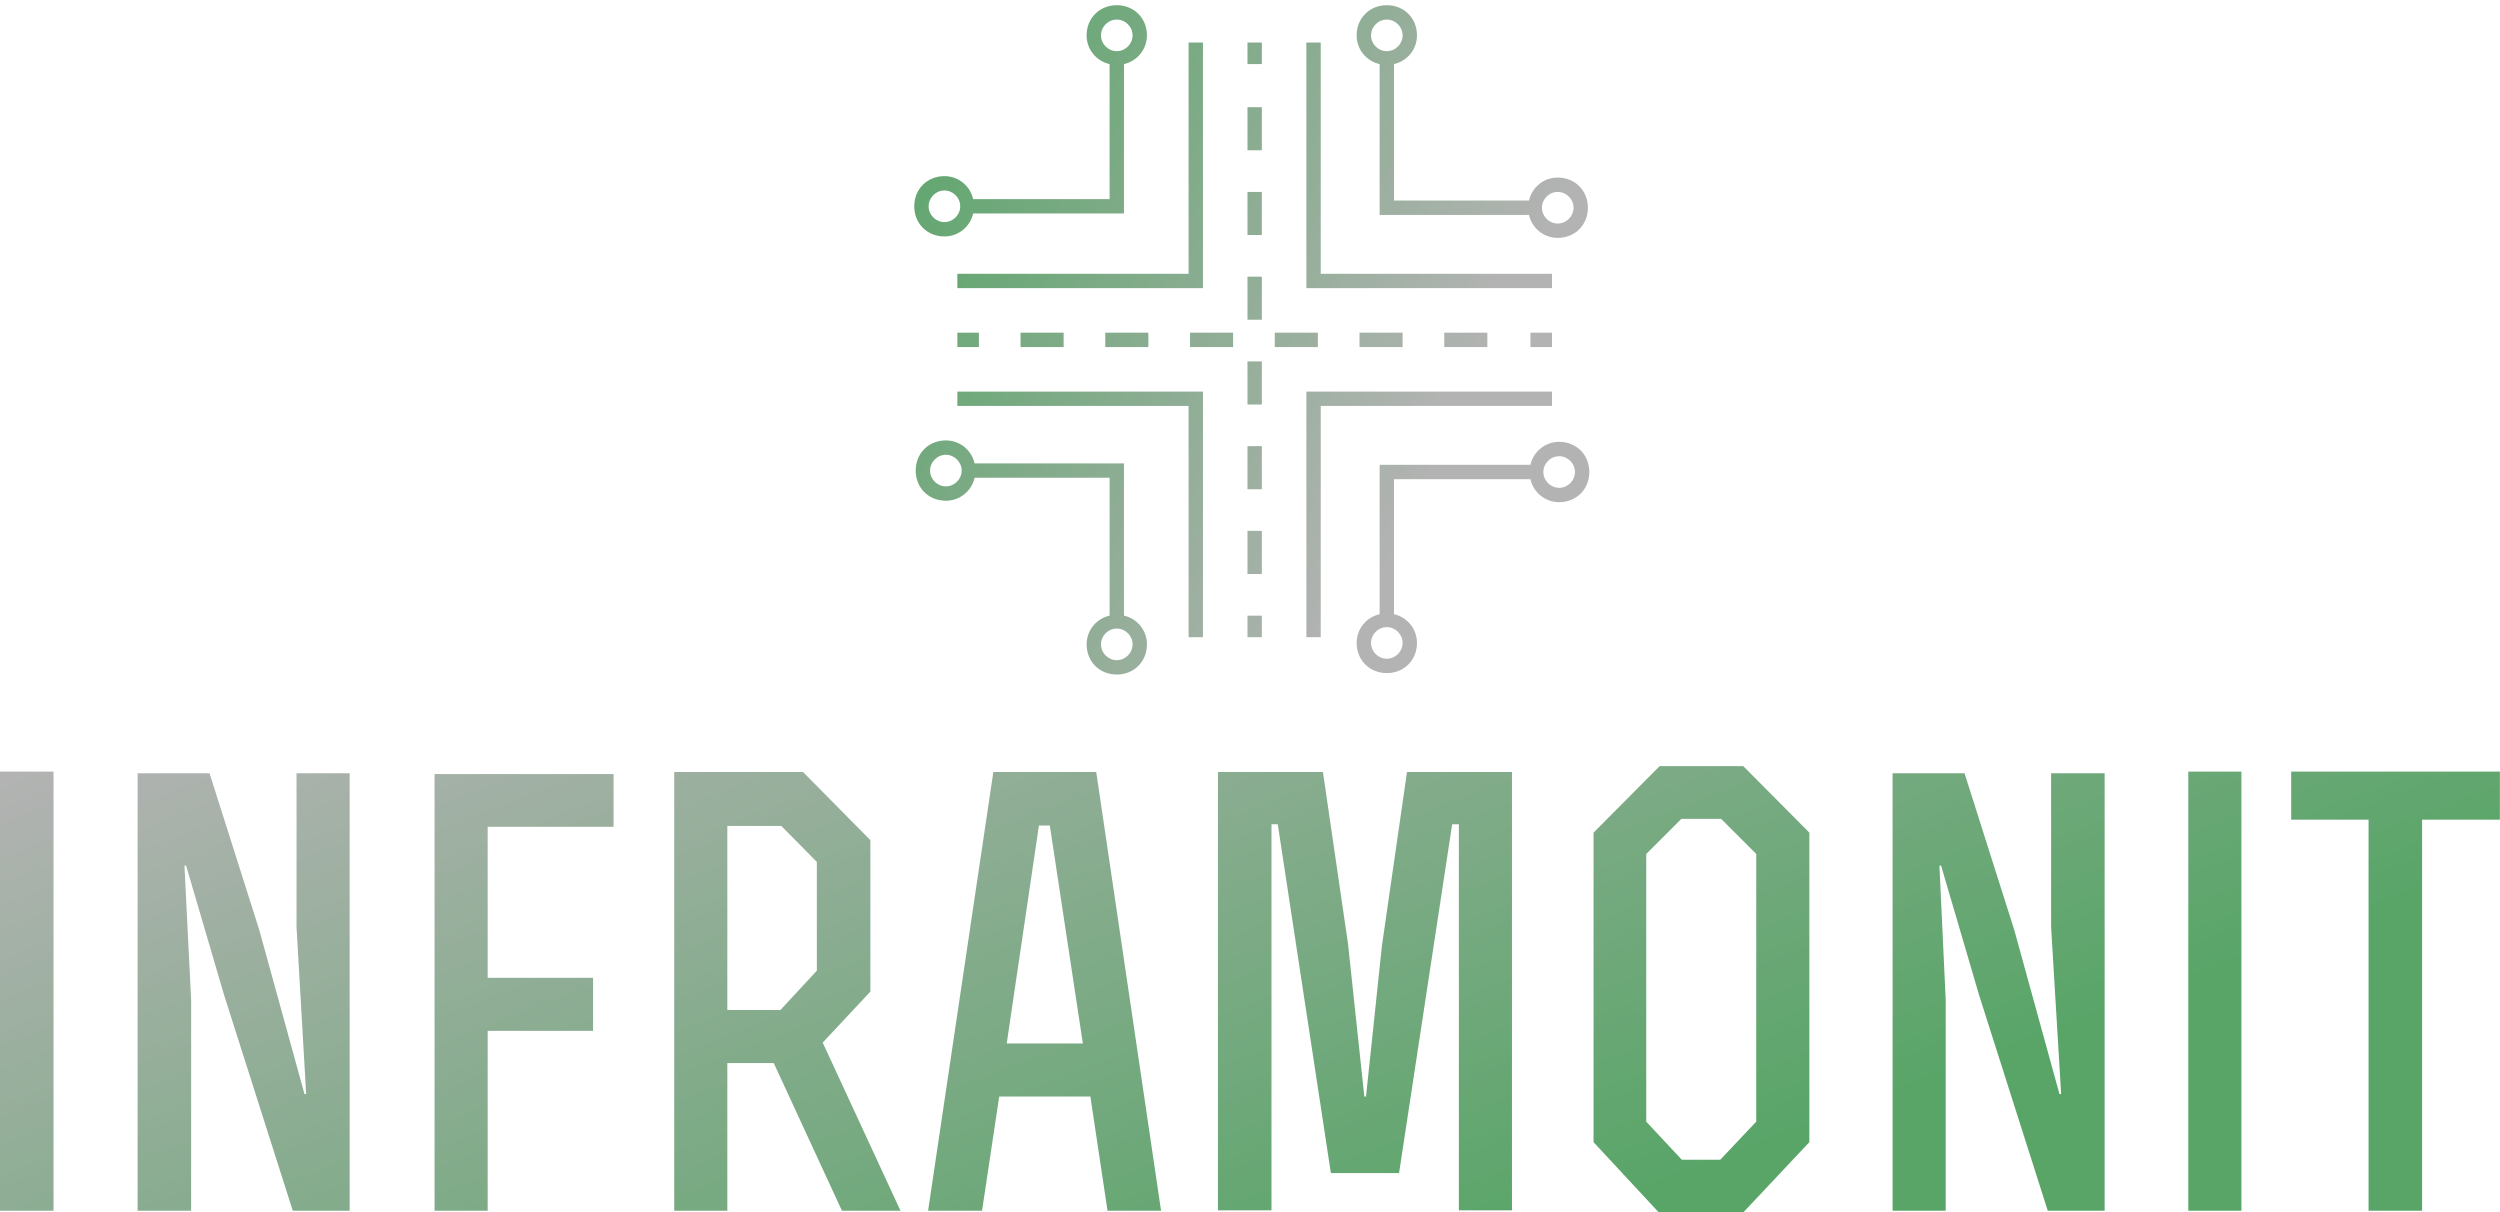 <svg data-v-423bf9ae="" xmlns="http://www.w3.org/2000/svg" viewBox="0 0 336.101 163" class="iconAbove"><!----><!----><defs data-v-423bf9ae=""><linearGradient data-v-423bf9ae="" gradientTransform="rotate(25)" id="119c43df-0663-4e89-aed4-61b14c913ec8" x1="0%" y1="0%" x2="100%" y2="0%"><stop data-v-423bf9ae="" offset="0%" style="stop-color: rgb(179, 179, 179); stop-opacity: 1;"></stop><stop data-v-423bf9ae="" offset="100%" style="stop-color: rgb(89, 165, 104); stop-opacity: 1;"></stop></linearGradient></defs><g data-v-423bf9ae="" id="294b9408-06e5-464b-bfbb-2ff33d04fde0" fill="url(#119c43df-0663-4e89-aed4-61b14c913ec8)" transform="matrix(5.623,0,0,5.623,-5.736,103.731)"><path d="M2.30 10.50L2.30 0C1.20 0 2.11 0 1.02 0L1.02 10.50ZM4.31 10.50L5.59 10.50L5.59 5.46L5.43 2.25L5.47 2.25L6.38 5.35L8.02 10.50L9.38 10.50L9.38 0.04L8.11 0.04L8.11 3.72L8.34 7.71L8.30 7.71L7.22 3.79L6.03 0.04L4.31 0.04ZM12.68 4.93L12.68 1.32L15.69 1.32L15.69 0.06C14 0.06 13.10 0.06 11.41 0.06L11.41 10.50C11.84 10.50 12.26 10.50 12.68 10.50L12.68 6.20L15.20 6.20L15.20 4.93ZM18.41 1.30L19.70 1.30L20.55 2.16L20.55 4.76L19.68 5.70L18.41 5.70ZM18.41 6.97L19.52 6.97L21.15 10.50L22.55 10.50L20.69 6.48L21.83 5.26L21.83 1.64L20.22 0.01L17.14 0.01L17.14 10.50L18.41 10.50ZM23.21 10.50L24.50 10.50L24.91 7.77L27.09 7.77L27.50 10.50L28.78 10.50L27.23 0.01L24.77 0.01ZM26.91 6.50L25.09 6.50L25.86 1.29L26.12 1.29ZM35.90 10.49L37.17 10.49L37.17 0.01L34.66 0.01L34.06 4.17L33.68 7.77L33.64 7.77L33.25 4.12L32.65 0.01C31.51 0.01 31.28 0.01 30.14 0.01L30.14 10.49L31.42 10.49L31.42 1.26L31.57 1.26L32.84 9.60L34.47 9.60L35.74 1.26L35.90 1.26ZM44.28 1.46L42.70-0.13L40.70-0.13L39.12 1.46L39.12 8.86L40.68 10.54L42.70 10.54L44.28 8.86ZM42.15 9.28L41.23 9.28L40.38 8.37L40.38 1.97L41.22 1.13L42.17 1.13L43.01 1.97L43.01 8.37ZM46.27 10.50L47.54 10.50L47.54 5.46L47.39 2.25L47.43 2.25L48.34 5.35L49.98 10.50L51.34 10.50L51.34 0.04L50.06 0.04L50.06 3.72L50.30 7.71L50.26 7.71L49.18 3.79L47.99 0.04L46.27 0.04ZM54.61 10.50L54.61 0C53.52 0 54.43 0 53.34 0L53.34 10.50ZM57.65 10.50L58.93 10.50L58.93 1.15L60.79 1.15L60.79 0L55.80 0L55.80 1.15L57.65 1.15Z"></path></g><defs data-v-423bf9ae=""><linearGradient data-v-423bf9ae="" gradientTransform="rotate(25)" id="2c4dc632-8ff3-4c29-b38e-2f0951a134cf" x1="0%" y1="0%" x2="100%" y2="0%"><stop data-v-423bf9ae="" offset="0%" style="stop-color: rgb(89, 165, 104); stop-opacity: 1;"></stop><stop data-v-423bf9ae="" offset="100%" style="stop-color: rgb(179, 179, 179); stop-opacity: 1;"></stop></linearGradient></defs><g data-v-423bf9ae="" id="de5ac0a6-cced-49d3-b3ca-b23663be03fc" transform="matrix(1.931,0,0,1.931,122.334,-0.652)" stroke="none" fill="url(#2c4dc632-8ff3-4c29-b38e-2f0951a134cf)"><path d="M44.7 19.4H28.6V3.3h-1v17.1h17.1zM3.3 20.4h17.1V3.3h-1v16.1H3.3zM3.3 28.6h16.1v16.1h1V27.6H3.3zM44.7 27.6H27.6v17.1h1V28.6h16.1z"></path><path d="M32.7 4.8v10.5h10.4c.2.9 1 1.6 2 1.6 1.2 0 2.1-.9 2.1-2.1 0-1.2-.9-2.1-2.1-2.1-1 0-1.8.7-2 1.6h-9.4V4.8c.9-.2 1.6-1 1.6-2 0-1.2-.9-2.1-2.1-2.1s-2.1.9-2.1 2.1c0 1 .7 1.8 1.6 2zm12.4 8.9c.6 0 1.1.5 1.1 1.1s-.5 1.1-1.1 1.1-1.1-.5-1.1-1.1.5-1.1 1.1-1.1zm-11.9-12c.6 0 1.1.5 1.1 1.1s-.5 1.1-1.1 1.1-1.1-.5-1.1-1.1.5-1.1 1.1-1.1zM2.4 16.8c1 0 1.8-.7 2-1.6h10.5V4.8c.9-.2 1.6-1 1.6-2 0-1.2-.9-2.1-2.1-2.1s-2.1.9-2.1 2.1c0 1 .7 1.8 1.6 2v9.4H4.4c-.2-.9-1-1.6-2-1.6-1.2 0-2.1.9-2.1 2.1 0 1.2.9 2.1 2.1 2.1zm10.9-14c0-.6.5-1.1 1.1-1.1s1.1.5 1.1 1.1-.5 1.1-1.1 1.1-1.1-.5-1.1-1.1zM2.4 13.6c.6 0 1.1.5 1.1 1.1s-.5 1.1-1.1 1.1-1.1-.5-1.1-1.1.5-1.1 1.1-1.1zM14.9 43.2V32.6H4.5c-.2-.9-1-1.6-2-1.6-1.2 0-2.1.9-2.1 2.1s.9 2.1 2.1 2.1c1 0 1.8-.7 2-1.6h9.4v9.6c-.9.2-1.6 1-1.6 2 0 1.2.9 2.1 2.1 2.1s2.1-.9 2.1-2.1c0-1-.7-1.8-1.6-2zm-12.4-9c-.6 0-1.1-.5-1.1-1.1S1.9 32 2.5 32s1.1.5 1.1 1.1-.5 1.1-1.1 1.1zm11.9 12.1c-.6 0-1.1-.5-1.1-1.1s.5-1.1 1.1-1.1 1.1.5 1.1 1.1-.5 1.1-1.1 1.1zM45.2 31.1c-1 0-1.8.7-2 1.6H32.7v10.4c-.9.2-1.6 1-1.6 2 0 1.2.9 2.1 2.1 2.1s2.1-.9 2.1-2.1c0-1-.7-1.8-1.6-2v-9.4h9.5c.2.9 1 1.6 2 1.6 1.2 0 2.1-.9 2.1-2.1s-.9-2.1-2.1-2.1zm-10.9 14c0 .6-.5 1.1-1.1 1.1s-1.1-.5-1.1-1.1.5-1.1 1.1-1.1 1.1.5 1.1 1.1zm10.9-10.8c-.6 0-1.1-.5-1.1-1.1s.5-1.1 1.1-1.1 1.1.5 1.1 1.1-.5 1.1-1.1 1.1zM23.5 3.3h1v1.5h-1zM23.5 31.4h1v3h-1zM23.5 19.6h1v3h-1zM23.5 13.7h1v3h-1zM23.5 7.8h1v3h-1zM23.5 37.3h1v3h-1zM23.5 25.5h1v3h-1zM23.5 43.2h1v1.5h-1zM43.2 23.5h1.5v1h-1.5zM37.2 23.5h3v1h-3zM31.3 23.5h3v1h-3zM7.7 23.5h3v1h-3zM19.5 23.5h3v1h-3zM13.6 23.5h3v1h-3zM25.4 23.5h3v1h-3zM3.3 23.5h1.5v1H3.3z"></path></g><!----></svg>